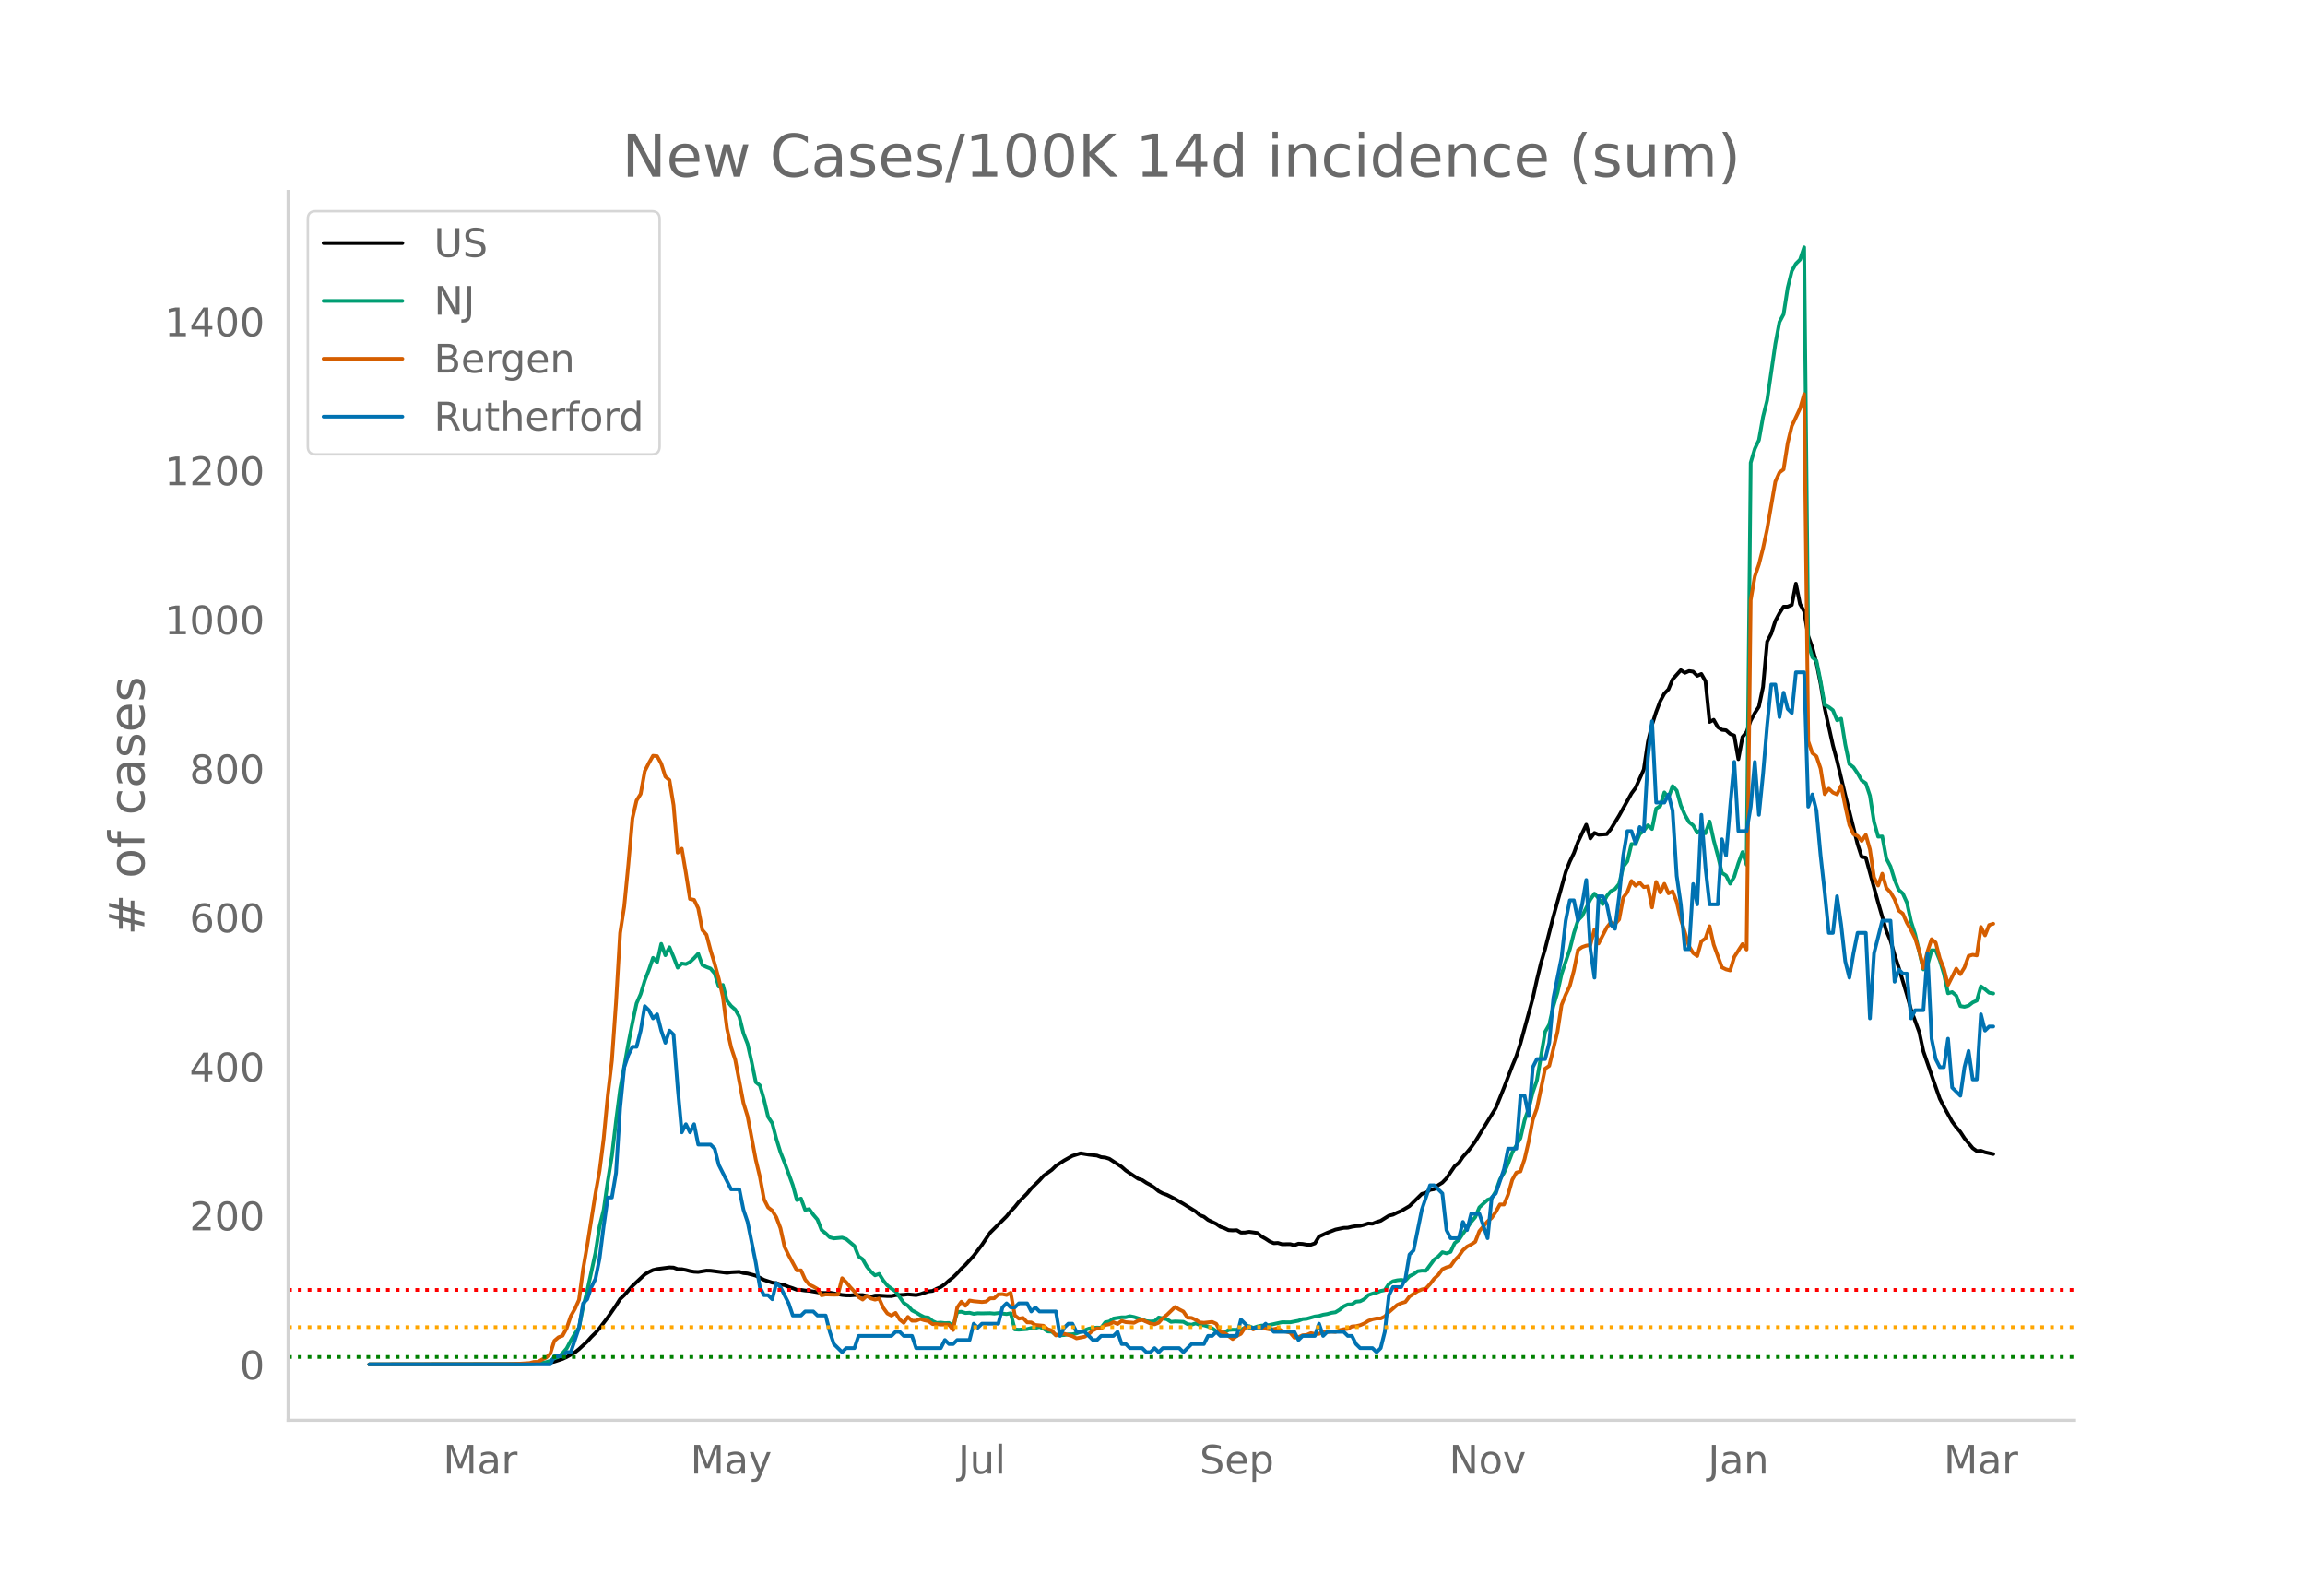 <svg height="864" viewBox="0 0 936 648" width="1248" xmlns="http://www.w3.org/2000/svg" xmlns:xlink="http://www.w3.org/1999/xlink"><defs><style>*{stroke-linecap:butt;stroke-linejoin:round}</style></defs><g id="figure_1"><path d="M0 648h936V0H0z" style="fill:#fff" id="patch_1"/><g id="axes_1"><path d="M117 576.72h725.4V77.76H117z" style="fill:none" id="patch_2"/><path clip-path="url(#pb68ba2353b)" d="m149.973 554.039 60.102-.089 6.678-.17 5.008-.273 1.67-.222 1.67-.366 3.338-1.1 1.67-.778 3.339-1.88 1.67-1.326 3.339-3.076 1.669-1.88 1.67-1.643 1.669-1.895 3.339-4.388 3.339-4.828 1.67-2.635 1.669-1.574 3.34-3.723 5.008-4.705 1.67-.982 1.669-.795 1.67-.396 5.008-.662 1.67.074 1.669.618 1.67.026 1.669.325 1.67.444 1.669.276 1.67.085 3.338-.55 1.67.038 6.678.862 1.67-.227 3.338-.173 1.67.5 1.67.167 3.338.887 3.34 1.718 3.338 1.105 1.67.217 1.67.499 1.669.313 1.67.713 1.669.536 1.67.657 1.669.012 1.67.252 1.669.133 5.008.847 1.67.026 1.67-.136 5.008.945 1.67.156 1.669.024 1.67-.149 3.338.01 3.34.664 1.669-.452 1.67-.023 3.338.213 1.67.008 1.67-.379 3.338-.15 1.67-.179 3.339.303 1.67-.378 3.338-1.116 1.67-.196 1.67-.877 1.669-.715 1.67-1.13 1.669-1.5 1.67-1.302 1.669-1.657 1.67-1.847 1.669-1.564 3.339-3.665 3.339-4.41 3.339-4.96 6.678-6.66 1.67-2.072 1.669-1.725 1.67-2.093 3.339-3.385 1.67-2.034 3.338-3.28 1.67-1.856 3.339-2.417 1.67-1.614 3.338-2.19 3.34-1.881 3.338-1.047 3.34.55 3.338.374 1.67.621 1.67.17 1.669.518 5.008 3.283 1.67 1.476 5.008 3.356 1.67.528 1.67 1.107 1.669.9 1.67 1.153 1.669 1.372 1.67.886 1.669.561 3.339 1.717 3.339 1.938 5.008 3.118 1.67 1.489 1.67.624 1.669 1.307 3.339 1.605 1.67 1.19 1.669.566 1.67.802 1.669.096 1.67-.075 1.669.974 1.67-.034 1.669-.283 3.339.47 1.67 1.405 1.669.945 1.67 1.105 1.669.696 1.67-.093 1.669.508 3.339-.03 1.67.446 1.669-.629 1.67.1 1.669.297 1.67.04 1.669-.586 1.67-2.745 3.338-1.537 3.34-1.305 3.338-.696 1.67-.043 1.67-.413 1.669-.258 1.67-.102 1.669-.432 1.67-.55 1.669.119 1.67-.688 1.669-.505 3.339-2.088 1.67-.403 1.669-.826 1.67-.69 3.339-1.968 5.008-4.943 1.67-.459 1.67-1.182 1.669-.279 1.67-1.635 1.669-1.034 1.67-1.728 3.338-4.91 1.67-1.377 1.67-2.454 1.669-1.843 1.67-2.031 1.669-2.333 8.347-13.603 3.34-8.302 3.338-8.746 1.67-4.03 1.67-5.144 5.008-18.378 1.67-7.525 1.669-6.898 1.67-5.623 3.338-13.07 5.009-18.109 1.67-4.242 1.669-3.45 1.67-4.544 3.338-7 1.67 5.6 1.67-2.249 1.669.727 3.339-.227 1.67-2.085 3.338-5.456 5.009-8.989 1.67-2.264 3.338-7.47 1.67-11.278 1.67-6.885 1.669-5.188 1.67-4.412 1.669-3.068 1.67-1.725 1.669-4.041 3.339-3.734 1.67 1.084 1.669-.723 1.67.247 1.669 1.68 1.67-.742 1.669 2.92 1.67 16.556 1.669-.869 1.67 2.962 1.669 1.112 1.67.173 1.669 1.477 1.67.681 1.669 9.585 1.67-8.985 1.669-2.03 1.67-4.642 1.669-3.076 1.67-2.579 1.669-7.995 1.67-18.406 1.669-3.251 1.67-5.185 1.669-3.123 1.67-2.637 1.669-.028 1.67-.697 1.669-8.636 1.67 8.272 1.669 2.982 1.67 10.077 1.669 4.606 1.67 6.346 1.67 8.31 1.669 10.038 3.339 15.027 1.67 6.198 3.338 13.99 5.009 19.948 1.67 5.173 1.669.257 5.008 18.285 3.34 11.532 1.669 3.89 1.67 5.8 1.669 5.083 3.339 11.098 1.67 6.094 3.338 9.112 1.67 7.788 5.008 14.506 1.67 4.751 1.67 3.255 3.338 6.034 1.67 2.275 1.67 1.916 1.669 2.562 3.339 3.995 1.67 1.191 1.669-.12 1.67.608 3.338.73h0" style="fill:none;stroke:#000;stroke-linecap:round;stroke-width:1.5" id="line2d_1"/><path clip-path="url(#pb68ba2353b)" d="m149.973 554.04 63.44-.099 5.01-.235 3.338-.579 1.67-.538 1.67-1.046 1.669-.542 1.67-1.498 1.669-1.963 1.67-3.15 1.669-2.818 1.67-2.449 1.669-8.407 1.67-6.568 3.339-15.373 1.669-10.806 1.67-6.704 1.669-11.582 1.67-10.311 1.669-14.117 1.67-12.907 3.339-18.592 1.67-8.5 1.669-7.814 1.67-3.801 1.669-5.492 1.67-4.306 1.669-4.895 1.67 1.758 1.669-7.426 1.67 4.609 1.669-3.243 1.67 3.934 1.669 4.347 1.67-1.703 1.669.272 1.67-.868 1.669-1.557 1.67-1.82 1.669 4.613 1.67.804 1.669.627 1.67 1.99 1.669 5.354 1.67-.688 1.669 6.47 1.67 2.084 1.669 1.451 1.67 2.91 1.669 6.744 1.67 4.282 1.669 7.43 1.67 8.104 1.669 1.321 1.67 5.778 1.669 7.044 1.67 2.51 1.669 6.371 1.67 5.42 1.669 4.237 3.339 9.13 1.67 6.07 1.669-.613 1.67 4.599 1.669-.304 1.67 2.29 1.669 1.948 1.67 4.245 1.669 1.352 1.67 1.618 1.669.43 3.339-.307 1.67.586 3.338 2.82 1.67 4.197 1.67 1.182 1.669 2.94 1.67 2.081 1.669 1.502 1.67-.586 1.669 2.654 1.67 2.061 1.669 1.27 1.67 1.07 3.338 4.763 1.67 1.1 1.67 1.91 1.669.856 1.67 1.035 1.669.838 1.67.198 1.669 1.42 1.67.747 1.669-.126 1.67.204 1.669-.068 1.67 1.335 1.669-5.75 1.67-.136 1.669.518 1.67-.113 1.669.45 1.67-.245 1.669.054 3.339-.078 1.67.16 1.669-.208 3.339.395 1.67-.32 1.669 6.564 1.67.102 3.339-.245 1.67-.456 1.669.006 1.67-.439 1.669.705 1.67 1.145 1.669.095 1.67 1.363 1.669.099 1.67-.09 1.669-.282 1.67-.037 1.669-.34 5.008-1.953 1.67-.306 1.67-.123 1.669.065 1.67-2.18 1.669-.362 1.67-1.199 3.338-.5h1.67l1.67-.45 1.669.334 3.339 1.042 1.67.65 1.669.134 1.67-.079 1.669-1.54 3.339.72 1.67 1.049 1.669-.164 3.339.14 1.67.933 1.669.239 1.67-.549 1.669.668 1.67.112 1.669.484 1.67.725 1.669 1.19 1.67.722 1.669-.242 1.67-.947 1.669-.126 3.339.04 1.67-.947 1.669-.541 1.67.695 1.669-.555 1.67-.365 1.669.085 3.339-.715 3.339-.736 3.339.03 3.339-.64 1.67-.65 1.669-.13 3.339-.947 1.67-.204 1.669-.508 1.67-.269 1.669-.477 1.67-.252 1.669-1.025 1.67-1.366 1.669-.767 1.67-.068 1.669-1.083 1.67-.153 1.669-.862 1.67-1.656 1.669-.59 1.67-.404 1.669-.692 1.67-.344 1.669-2.5 1.67-1.08 1.669-.389 1.67-.18 1.669.306 1.67-1.812 1.669-.787 1.67-1.216 1.67-.238 1.669.044 3.339-4.53 1.67-1.223 1.669-1.775 1.67.463 1.669-.613 1.67-3.56 1.669-1.288 1.67-2.544 1.669-2.245 1.67-2.49 1.669-1.973 1.67-3.972 3.338-3.055 1.67-.6 1.67-2.847 1.669-4.814 1.67-2.725 1.669-3.802 1.67-4.404 3.338-5.88 1.67-7.256 1.67-4.752 1.669-6.615 1.67-4.84 3.338-19.707 1.67-2.899 1.67-7.501 1.669-5.488 1.67-7.562 3.338-9.988 1.67-6.66 1.67-5.188 1.669-1.696 3.339-6.728 1.67-2.378 1.669 1.877 1.67 2.381 1.669-3.307 1.67-1.976 1.669-.848 1.67-2.082 1.669-6.939 1.67-2.231 1.669-7.024 1.67.061 1.669-4.091 1.67-1.376 1.669-2.204 1.67 1.516 1.669-8.305 1.67-1.073 1.669-5.478 1.67 2.18 1.669-4.762 1.67 1.833 1.669 6.019 1.67 3.86 1.669 2.912 1.67 1.335 1.669 2.974 1.67-1.179 1.669 1.418 1.67-4.804 1.669 7.634 1.67 6.248 1.669 6.997 1.67 1.052 1.669 3.349 1.67-2.865 1.669-5.467 1.67-4.497 1.669 5.127 1.67-163.242 1.669-5.658 1.67-3.553 1.669-9.453 1.67-6.68 3.338-22.953 1.67-8.833 1.67-3.165 1.669-10.764 1.67-6.8 1.669-2.943 1.67-1.662 1.669-4.994 1.67 160.919 1.669 5.576 1.67 1.407 1.67 8.281 1.669 9.61 1.67.896 1.669 1.274 1.67 4.067 1.669-.647 1.67 10.45 1.669 7.993 1.67 1.29 1.669 2.47 1.67 2.889 1.669 1.151 1.67 5.032 1.669 10.655 1.67 5.992 1.669-.095 1.67 8.986 1.669 3.202 1.67 5.39 1.669 4.084 1.67 1.498 1.669 3.714 1.67 7.678 1.669 5.167 3.339 14.274 1.67-1.646 1.669-6.125 1.67.045 1.669 4.026 1.67 5.56 1.669 7.838 1.67-.487 1.669 1.427 1.67 4.265 1.669.276 1.67-.467 1.669-1.288 1.67-.756 1.669-5.78 1.67 1.171 1.669 1.424 1.67.283h0" style="fill:none;stroke:#009e73;stroke-linecap:round;stroke-width:1.5" id="line2d_2"/><path clip-path="url(#pb68ba2353b)" d="m149.973 554.04 55.093-.097 5.009-.13 5.008-.325 1.67-.454 1.67-.033 1.669-.94 1.67-.747 1.669-1.558 1.67-5.29 1.669-1.429 1.67-.649 1.669-3.051 1.67-4.9 1.669-2.922 1.67-3.7 1.669-12.496 1.67-9.575 3.339-21.064 1.669-9.218 1.67-13.113 1.669-17.397 1.67-14.313 1.669-23.434 1.67-28.367 1.669-10.776 1.67-16.975 1.67-18.792 1.669-7.238 1.67-2.662 1.669-9.282 1.67-3.278 1.669-2.954 1.67.162 1.669 3.019 1.67 5.29 1.669 1.428 1.67 10.16 1.669 19.279 1.67-1.59 1.669 9.834 1.67 10.58 1.669.358 1.67 3.44 1.669 8.796 1.67 1.915 1.669 6.329 1.67 5.485 1.669 6.07 1.67 7.367 1.669 12.886 1.67 7.595 1.669 5.063 3.339 17.527 1.67 5.42 3.338 17.656 1.67 6.946 1.67 9.088 1.669 3.31 1.67 1.299 1.669 2.726 1.67 4.415 1.669 7.594 1.67 3.408 3.338 6.135 1.67-.033 1.67 3.733 1.669 2.077 1.67.779 1.669.974 1.67 2.596 1.669-.357 3.339.098 1.67-.033 1.669-6.653 1.67 1.622 1.669 2.045 1.67 1.753 1.669 2.207 1.67 1.038 1.669-1.525 1.67 1.071 1.669.487 1.67-.454 1.669 3.765 1.67 2.304 1.669.876 1.67-1.103 1.669 2.694 1.67 1.33 1.669-2.401 1.67 1.558h1.669l1.67-.714 1.669.519 1.67.357 1.669 1.2h1.67l1.669.195 1.67-.032 1.669.097 1.67 2.143 1.669-9.12 1.67-2.37 1.669 1.655 1.67-2.142 1.669.292 3.339.325 1.67-.195 1.669-1.298 1.67-.033 1.669-1.59 1.67-.098 1.669.357 1.67-.908 1.669 9.185 1.67 1.33 1.67-.291 1.669 1.785 1.67.032 1.669 1.039 3.339.324 1.67 1.364 1.669.551 1.67 2.013 1.669-.78 1.67.098 3.338.974 1.67.876 3.339-.65 1.67-1.103 1.669-1.46 1.67-.844 1.669.065 1.67-1.428 1.669-.292 1.67-.844 1.669.746 1.67-1.266 1.669.52 3.339.26 1.67-.877 1.669-.292 3.339 1.46 1.67.325 1.669-.649 1.67-1.883 1.669-1.298 3.339-3.213 1.67 1.006 1.669.844 1.67 2.467 1.669.13 1.67.746 1.669 1.071 1.67.162 3.338-.357 1.67.747 1.67 3.18 1.669.52 3.339 2.5 1.67-1.267 1.669-.844 1.67-2.564 1.669-.227 1.67 1.006 1.669-.746 1.67-.065 1.669.487 1.67.324 1.669-.13 1.67-.357 1.669 1.169 1.67.195 1.669.454 1.67 1.98 1.669-.162 1.67-.78 1.669-.13 1.67-.746 1.669.325 1.67-.033 1.669-.843 1.67.13 1.669-.195 1.67.13 1.669-.715 1.67-.389 1.669-.13 1.67-.974 1.669-.13 1.67-.389 1.669-.714 1.67-1.071 1.669-.617 1.67-.357 1.669.033 1.67-.812 1.669-1.785 3.339-2.888 1.67-.747 1.669-.487 1.67-2.207 3.339-2.207 1.67-.65 1.669-.356 1.67-1.85 1.669-2.175 1.67-1.525 1.669-2.337 1.67-.747 1.669-.486 1.67-2.37 1.669-1.72 1.67-2.37 1.669-1.46 1.67-.876 1.669-1.071 1.67-4.35 3.338-3.96 1.67-1.427 1.67-2.435 1.669-3.018 1.67.032 1.669-4.057 1.67-5.94 1.669-2.953 1.67-.487 1.669-4.998 1.67-7.206 1.669-8.795 1.67-4.642 3.338-16.098 1.67-1.136 3.339-13.795 1.67-10.938 1.669-4.154 1.67-3.538 1.669-6.296 1.67-8.374 1.669-1.136 1.67-.584 1.669-.26 1.67-6.362 1.669 5.745 3.339-6.491 1.67-2.11 1.669.747 1.67-1.883 1.669-8.893 1.67-2.24 1.669-4.511 1.67 1.947 1.669-1.266 1.67 1.818 1.669-.26 1.67 8.504 1.669-10.354 1.67 4.285 1.669-3.506 1.67 3.863 1.669-.844 1.67 4.317 1.669 7.173 1.67 5.193 1.669 5.68 1.67 2.694 1.669 1.233 1.67-5.972 1.669-1.169 1.67-4.966 1.669 7.498 3.339 9.218 1.67.811 1.669.422 1.67-5.485 3.338-5.193 1.67 2.207 1.67-141.902 1.669-9.607 1.67-4.9 1.669-6.525 1.67-7.79 3.338-19.311 1.67-3.7 1.67-1.233 1.669-10.744 1.67-6.88 3.339-7.109 1.669-5.842 1.67 140.928 1.669 4.836 1.67 1.33 1.67 4.934 1.669 10.419 1.67-2.24 1.669 1.59 1.67.747 1.669-3.505 1.67 8.276 1.669 7.66 1.67 3.7 1.669.714 1.67 2.045 1.669-2.434 1.67 5.874 1.669 11.393 1.67 3.278 1.669-4.804 1.67 5.81 1.669 1.72 1.67 2.857 1.669 4.576 1.67 1.233 1.669 3.798 1.67 2.888 1.669 3.408 1.67 5.258 1.669 6.784 1.67-6.719 1.669-5.03 1.67 1.395 1.669 6.427 1.67 4.251 1.669 6.524 3.339-6.653 1.67 2.272 1.669-2.727 1.67-4.674 1.669-.486 1.67.26 1.669-11.555 1.67 3.408 1.669-4.187 1.67-.52h0" style="fill:none;stroke:#d55e00;stroke-linecap:round;stroke-width:1.5" id="line2d_3"/><path clip-path="url(#pb68ba2353b)" d="M149.973 554.04h73.458l1.67-3.306h3.338l1.67-1.653h1.67l3.338-9.919 1.67-9.918 1.67-1.653 1.669-4.96 1.67-3.306 1.669-8.265 1.67-13.225 1.669-11.571h1.67l1.669-9.919 1.67-26.45 1.669-16.53 1.67-4.96 1.67-3.305h1.669l1.67-6.613 1.669-9.918 1.67 1.653 1.669 3.306 1.67-1.653 1.669 6.612 1.67 4.96 1.669-4.96 1.67 1.653 1.669 21.49 1.67 18.184 1.669-3.306 1.67 3.306 1.669-3.306 1.67 8.266h5.008l1.67 1.653 1.669 6.612 5.008 9.918h3.34l1.669 8.266 1.67 4.96 3.338 16.53 1.67 9.918 1.67 3.307h1.669l1.67 1.653 1.669-6.613 1.67 1.653 3.338 6.613 1.67 4.959h3.339l1.67-1.653h3.338l1.67 1.653h3.339l1.67 6.612 1.669 4.96 3.339 3.306 1.67-1.653h3.338l1.67-4.96H362l1.67-1.653h1.669l1.67 1.653h3.338l1.67 4.96h10.017l1.67-3.306 1.669 1.653h1.67l1.669-1.653h5.008l1.67-6.613 1.67 1.653 1.669-1.653h6.678l1.67-6.612 1.669-1.653 1.67 1.653h1.669l1.67-1.653h3.339l1.67 3.306 1.669-1.653 1.67 1.653h6.677l1.67 9.918 1.67-3.306 1.669-1.653h1.67l1.669 3.306h3.339l3.339 3.307h1.67l1.669-1.654h5.008l1.67-1.653 1.67 4.96h1.669l1.67 1.653h5.008l1.67 1.653h1.669l1.67-1.653 1.669 1.653 1.67-1.653h6.677l1.67 1.653 3.339-3.306h5.008l1.67-3.307h1.67l1.669-1.653 1.67 1.653h6.677l1.67-6.612 3.339 3.306h5.008l1.67-1.653 3.339 3.306h8.347l1.67 3.307 1.67-1.654h5.008l1.67-4.959 1.669 4.96 1.67-1.654h6.677l1.67 1.653h1.67l1.669 3.307 1.67 1.653h5.008l1.67 1.653 1.669-1.653 1.67-6.613 1.669-14.877 1.67-3.307h3.339l1.669-3.306 1.67-9.918 1.669-1.653 3.34-16.531 3.338-9.919h1.67l3.339 3.307 1.67 14.877 1.669 3.306h3.339l1.67-6.612 1.669 3.306 1.67-6.612h3.338l3.34 9.918 1.669-16.53 1.67-1.653 3.338-9.919 1.67-8.265h3.339l1.67-21.49h1.669l1.67 8.265 1.669-19.837 1.67-3.306h3.338l1.67-6.612 1.67-18.184 3.338-16.531 1.67-14.878 1.67-8.265h1.669l1.67 8.265 1.669-6.612 1.67-9.919 1.669 28.103 1.67 11.571 1.669-33.061h1.67l1.669 3.306 1.67 8.265 1.669 1.653 1.67-13.224 1.669-16.531 1.67-9.919h1.669l1.67 4.96 1.669-6.613 1.67 1.653 1.669-29.755 1.67-14.878 1.669 33.062h3.339l1.67-3.306 1.669 6.612 1.67 26.45 1.669 11.57 1.67 18.185h1.669l1.67-26.45 1.669 8.266 1.67-36.368 1.669 21.49 1.67 14.878h3.338l1.67-26.45 1.67 6.613 1.669-19.837 1.67-18.184 1.669 28.102h3.339l1.67-9.918 1.669-18.184 1.67 21.49 1.669-16.53 1.67-19.838 1.669-16.53h1.67l1.669 13.224 1.67-9.918 1.669 6.612 1.67 1.653 1.669-16.53h3.339l1.67 54.55 1.669-4.958 1.67 6.612 1.67 18.184 1.669 14.878 1.67 16.53h1.669l1.67-14.877 1.669 11.571 1.67 14.878 1.669 6.612 1.67-9.918 1.669-8.266h3.339l1.67 34.715 1.669-26.45 3.339-13.224h3.339l1.67 24.796 1.669-4.959 1.67 1.653h1.669l1.67 18.184 1.669-3.306h3.339l1.67-23.143 1.669 34.714 1.67 8.266 1.669 3.306h1.67l1.669-11.572 1.67 19.837 3.338 3.307 1.67-11.572 1.67-6.612 1.669 11.571h1.67l1.669-26.449 1.67 6.612 1.669-1.653h1.67" style="fill:none;stroke:#0072b2;stroke-linecap:round;stroke-width:1.5" id="line2d_4"/><path clip-path="url(#pb68ba2353b)" d="M117 551.014h725.4" style="fill:none;stroke:green;stroke-dasharray:1.5,2.475;stroke-dashoffset:0;stroke-width:1.5" id="line2d_5"/><path clip-path="url(#pb68ba2353b)" d="M117 538.912h725.4" style="fill:none;stroke:orange;stroke-dasharray:1.5,2.475;stroke-dashoffset:0;stroke-width:1.5" id="line2d_6"/><path clip-path="url(#pb68ba2353b)" d="M117 523.784h725.4" style="fill:none;stroke:red;stroke-dasharray:1.5,2.475;stroke-dashoffset:0;stroke-width:1.5" id="line2d_7"/><path d="M117 576.72V77.76" style="fill:none;stroke:#d3d3d3;stroke-linecap:square;stroke-linejoin:miter;stroke-width:1.25" id="patch_3"/><path d="M117 576.72h725.4" style="fill:none;stroke:#d3d3d3;stroke-linecap:square;stroke-linejoin:miter;stroke-width:1.25" id="patch_4"/><g id="matplotlib.axis_1"><g id="xtick_1"><g style="fill:#696969" transform="matrix(.16 0 0 -.16 179.956 598.378)" id="text_1"><defs><path d="M9.813 72.906h14.703l18.593-49.61 18.703 49.61h14.704V0H66.89v64.016l-18.797-50h-9.907l-18.796 50V0H9.813z" id="DejaVuSans-77"/><path d="M34.281 27.484q-10.89 0-15.093-2.484-4.204-2.484-4.204-8.5 0-4.781 3.157-7.594 3.156-2.797 8.562-2.797 7.485 0 12 5.297 4.516 5.297 4.516 14.078v2zm17.922 3.72V0H43.22v8.297Q40.14 3.328 35.547.953q-4.594-2.375-11.234-2.375-8.391 0-13.36 4.719Q6 8.016 6 15.922q0 9.219 6.172 13.906 6.187 4.688 18.437 4.688h12.61v.89q0 6.203-4.078 9.594-4.078 3.39-11.453 3.39-4.688 0-9.141-1.124-4.438-1.125-8.531-3.375v8.312q4.921 1.906 9.562 2.844 4.64.953 9.031.953 11.875 0 17.735-6.156 5.86-6.14 5.86-18.64z" id="DejaVuSans-97"/><path d="M41.11 46.297q-1.516.875-3.297 1.281Q36.03 48 33.89 48q-7.625 0-11.703-4.953-4.079-4.953-4.079-14.234V0H9.08v54.688h9.03v-8.5q2.844 4.984 7.375 7.39Q30.031 56 36.531 56q.922 0 2.047-.125 1.125-.11 2.484-.36z" id="DejaVuSans-114"/></defs><use xlink:href="#DejaVuSans-77"/><use x="86.279" xlink:href="#DejaVuSans-97"/><use x="147.559" xlink:href="#DejaVuSans-114"/></g></g><g id="xtick_2"><g style="fill:#696969" transform="matrix(.16 0 0 -.16 280.35 598.378)" id="text_2"><defs><path d="M32.172-5.078q-3.797-9.766-7.422-12.735-3.61-2.984-9.656-2.984H7.906v7.516h5.282q3.703 0 5.75 1.765Q21-9.766 23.483-3.219l1.61 4.094-22.11 53.813H12.5l17.094-42.766 17.093 42.766h9.516z" id="DejaVuSans-121"/></defs><use xlink:href="#DejaVuSans-77"/><use x="86.279" xlink:href="#DejaVuSans-97"/><use x="147.559" xlink:href="#DejaVuSans-121"/></g></g><g id="xtick_3"><g style="fill:#696969" transform="matrix(.16 0 0 -.16 389.076 598.378)" id="text_3"><defs><path d="M9.813 72.906h9.859V5.078q0-13.187-5-19.14-5-5.954-16.094-5.954h-3.75v8.297h3.078q6.531 0 9.219 3.672Q9.813-4.39 9.813 5.078z" id="DejaVuSans-74"/><path d="M8.5 21.578v33.11h8.984V21.922q0-7.766 3.016-11.656 3.031-3.875 9.094-3.875 7.265 0 11.484 4.64 4.234 4.64 4.234 12.656v31h8.985V0h-8.984v8.406Q42.047 3.422 37.718 1q-4.313-2.422-10.032-2.422-9.421 0-14.312 5.86Q8.5 10.296 8.5 21.578zM31.11 56z" id="DejaVuSans-117"/><path d="M9.422 75.984h8.984V0H9.422z" id="DejaVuSans-108"/></defs><use xlink:href="#DejaVuSans-74"/><use x="29.492" xlink:href="#DejaVuSans-117"/><use x="92.871" xlink:href="#DejaVuSans-108"/></g></g><g id="xtick_4"><g style="fill:#696969" transform="matrix(.16 0 0 -.16 487.158 598.378)" id="text_4"><defs><path d="M53.516 70.516V60.89q-5.61 2.687-10.594 4-4.984 1.328-9.625 1.328-8.047 0-12.422-3.125t-4.375-8.89q0-4.845 2.906-7.313 2.907-2.453 11.016-3.97l5.953-1.218q11.031-2.11 16.281-7.406 5.25-5.297 5.25-14.172 0-10.61-7.11-16.078-7.093-5.469-20.812-5.469-5.172 0-11.015 1.172Q13.14.922 6.89 3.219v10.156q6-3.36 11.765-5.078 5.766-1.703 11.328-1.703 8.438 0 13.032 3.312 4.593 3.328 4.593 9.485 0 5.359-3.297 8.39-3.296 3.032-10.812 4.547L27.484 33.5q-11.03 2.188-15.968 6.875-4.922 4.688-4.922 13.047 0 9.672 6.812 15.234 6.813 5.563 18.766 5.563 5.14 0 10.453-.938 5.328-.922 10.89-2.765z" id="DejaVuSans-83"/><path d="M56.203 29.594v-4.39H14.891q.593-9.282 5.593-14.142 5-4.859 13.938-4.859 5.172 0 10.031 1.266 4.86 1.265 9.656 3.812v-8.5Q49.266.734 44.187-.344 39.11-1.422 33.892-1.422q-13.094 0-20.735 7.61-7.64 7.625-7.64 20.625 0 13.421 7.25 21.296Q20.016 56 32.328 56q11.031 0 17.453-7.11 6.422-7.093 6.422-19.296zm-8.984 2.64q-.094 7.36-4.125 11.75-4.032 4.407-10.672 4.407-7.516 0-12.031-4.25-4.516-4.25-5.203-11.97z" id="DejaVuSans-101"/><path d="M18.11 8.203v-29H9.077v75.484h9.031v-8.296q2.844 4.875 7.157 7.234Q29.594 56 35.594 56q9.968 0 16.187-7.906 6.235-7.907 6.235-20.797T51.78 6.484q-6.218-7.906-16.187-7.906-6 0-10.328 2.375-4.313 2.375-7.157 7.25zm30.578 19.094q0 9.906-4.079 15.547-4.078 5.64-11.203 5.64-7.14 0-11.218-5.64-4.079-5.64-4.079-15.547 0-9.906 4.078-15.547 4.079-5.64 11.22-5.64 7.124 0 11.202 5.64t4.078 15.547z" id="DejaVuSans-112"/></defs><use xlink:href="#DejaVuSans-83"/><use x="63.477" xlink:href="#DejaVuSans-101"/><use x="125" xlink:href="#DejaVuSans-112"/></g></g><g id="xtick_5"><g style="fill:#696969" transform="matrix(.16 0 0 -.16 588.463 598.378)" id="text_5"><defs><path d="M9.813 72.906h13.28l32.329-60.984v60.984h9.562V0h-13.28L19.39 60.984V0H9.813z" id="DejaVuSans-78"/><path d="M30.61 48.39q-7.22 0-11.422-5.64-4.204-5.64-4.204-15.453 0-9.813 4.172-15.453 4.188-5.64 11.453-5.64 7.188 0 11.375 5.655 4.203 5.672 4.203 15.438 0 9.719-4.203 15.406-4.187 5.688-11.375 5.688zm0 7.61q11.718 0 18.406-7.625 6.703-7.61 6.703-21.078 0-13.422-6.703-21.078-6.688-7.64-18.407-7.64-11.765 0-18.437 7.64-6.656 7.656-6.656 21.078 0 13.469 6.656 21.078Q18.844 56 30.609 56z" id="DejaVuSans-111"/><path d="M2.984 54.688H12.5L29.594 8.797l17.093 45.89h9.516L35.687 0H23.485z" id="DejaVuSans-118"/></defs><use xlink:href="#DejaVuSans-78"/><use x="74.805" xlink:href="#DejaVuSans-111"/><use x="135.986" xlink:href="#DejaVuSans-118"/></g></g><g id="xtick_6"><g style="fill:#696969" transform="matrix(.16 0 0 -.16 693.585 598.378)" id="text_6"><defs><path d="M54.89 33.016V0h-8.984v32.719q0 7.765-3.031 11.61-3.031 3.858-9.078 3.858-7.281 0-11.484-4.64-4.204-4.625-4.204-12.64V0H9.08v54.688h9.03v-8.5q3.235 4.937 7.594 7.374Q30.078 56 35.797 56q9.422 0 14.25-5.828 4.844-5.828 4.844-17.156z" id="DejaVuSans-110"/></defs><use xlink:href="#DejaVuSans-74"/><use x="29.492" xlink:href="#DejaVuSans-97"/><use x="90.771" xlink:href="#DejaVuSans-110"/></g></g><g id="xtick_7"><g style="fill:#696969" transform="matrix(.16 0 0 -.16 789.325 598.378)" id="text_7"><use xlink:href="#DejaVuSans-77"/><use x="86.279" xlink:href="#DejaVuSans-97"/><use x="147.559" xlink:href="#DejaVuSans-114"/></g></g></g><g id="matplotlib.axis_2"><g id="ytick_1"><g style="fill:#696969" transform="matrix(.16 0 0 -.16 97.32 560.119)" id="text_8"><defs><path d="M31.781 66.406q-7.61 0-11.453-7.5Q16.5 51.422 16.5 36.375q0-14.984 3.828-22.484 3.844-7.5 11.453-7.5 7.672 0 11.5 7.5 3.844 7.5 3.844 22.484 0 15.047-3.844 22.531-3.828 7.5-11.5 7.5zm0 7.813q12.266 0 18.735-9.703 6.468-9.688 6.468-28.141 0-18.406-6.468-28.11-6.47-9.687-18.735-9.687-12.25 0-18.718 9.688-6.47 9.703-6.47 28.109 0 18.453 6.47 28.14Q19.53 74.22 31.78 74.22z" id="DejaVuSans-48"/></defs><use xlink:href="#DejaVuSans-48"/></g></g><g id="ytick_2"><g style="fill:#696969" transform="matrix(.16 0 0 -.16 76.96 499.606)" id="text_9"><defs><path d="M19.188 8.297h34.421V0H7.33v8.297q5.609 5.812 15.296 15.594 9.703 9.797 12.188 12.64 4.734 5.313 6.609 9 1.89 3.688 1.89 7.25 0 5.813-4.078 9.469-4.078 3.672-10.625 3.672-4.64 0-9.797-1.61-5.14-1.609-11-4.89v9.969Q13.767 71.78 18.938 73q5.188 1.219 9.485 1.219 11.328 0 18.062-5.672 6.735-5.656 6.735-15.125 0-4.5-1.688-8.531-1.672-4.016-6.125-9.485-1.218-1.422-7.765-8.187-6.532-6.766-18.453-18.922z" id="DejaVuSans-50"/></defs><use xlink:href="#DejaVuSans-50"/><use x="63.623" xlink:href="#DejaVuSans-48"/><use x="127.246" xlink:href="#DejaVuSans-48"/></g></g><g id="ytick_3"><g style="fill:#696969" transform="matrix(.16 0 0 -.16 76.96 439.093)" id="text_10"><defs><path d="M37.797 64.313 12.89 25.39h24.906zm-2.594 8.593H47.61V25.391h10.407v-8.203H47.609V0h-9.812v17.188H4.89v9.515z" id="DejaVuSans-52"/></defs><use xlink:href="#DejaVuSans-52"/><use x="63.623" xlink:href="#DejaVuSans-48"/><use x="127.246" xlink:href="#DejaVuSans-48"/></g></g><g id="ytick_4"><g style="fill:#696969" transform="matrix(.16 0 0 -.16 76.96 378.58)" id="text_11"><defs><path d="M33.016 40.375q-6.641 0-10.532-4.547-3.875-4.531-3.875-12.437 0-7.86 3.875-12.438 3.891-4.562 10.532-4.562 6.64 0 10.515 4.562 3.875 4.578 3.875 12.438 0 7.906-3.875 12.437-3.875 4.547-10.515 4.547zm19.578 30.922v-8.984q-3.719 1.75-7.5 2.671-3.782.938-7.5.938-9.766 0-14.922-6.594-5.14-6.594-5.875-19.922 2.875 4.25 7.219 6.516 4.359 2.266 9.578 2.266 10.984 0 17.36-6.672 6.374-6.657 6.374-18.125 0-11.235-6.64-18.032-6.641-6.78-17.672-6.78-12.657 0-19.344 9.687-6.688 9.703-6.688 28.109 0 17.281 8.204 27.563 8.203 10.28 22.015 10.28 3.719 0 7.5-.734t7.89-2.187z" id="DejaVuSans-54"/></defs><use xlink:href="#DejaVuSans-54"/><use x="63.623" xlink:href="#DejaVuSans-48"/><use x="127.246" xlink:href="#DejaVuSans-48"/></g></g><g id="ytick_5"><g style="fill:#696969" transform="matrix(.16 0 0 -.16 76.96 318.068)" id="text_12"><defs><path d="M31.781 34.625q-7.031 0-11.062-3.766-4.016-3.765-4.016-10.343 0-6.594 4.016-10.36Q24.75 6.391 31.78 6.391q7.032 0 11.078 3.78 4.063 3.798 4.063 10.345 0 6.578-4.031 10.343-4.016 3.766-11.11 3.766zm-9.86 4.188q-6.343 1.562-9.89 5.906Q8.5 49.079 8.5 55.329q0 8.733 6.219 13.812 6.234 5.078 17.062 5.078 10.89 0 17.094-5.078 6.203-5.079 6.203-13.813 0-6.25-3.547-10.61-3.531-4.343-9.828-5.906 7.125-1.656 11.094-6.5 3.984-4.828 3.984-11.796 0-10.61-6.468-16.282-6.47-5.656-18.532-5.656-12.047 0-18.531 5.656-6.469 5.672-6.469 16.282 0 6.968 4 11.797 4.016 4.843 11.14 6.5zM18.314 54.39q0-5.657 3.53-8.828 3.548-3.172 9.938-3.172 6.36 0 9.938 3.172 3.593 3.171 3.593 8.828 0 5.672-3.593 8.843-3.578 3.172-9.938 3.172-6.39 0-9.937-3.172-3.532-3.172-3.532-8.843z" id="DejaVuSans-56"/></defs><use xlink:href="#DejaVuSans-56"/><use x="63.623" xlink:href="#DejaVuSans-48"/><use x="127.246" xlink:href="#DejaVuSans-48"/></g></g><g id="ytick_6"><g style="fill:#696969" transform="matrix(.16 0 0 -.16 66.78 257.555)" id="text_13"><defs><path d="M12.406 8.297h16.11v55.625l-17.532-3.516v8.985l17.438 3.515h9.86V8.296H54.39V0H12.406z" id="DejaVuSans-49"/></defs><use xlink:href="#DejaVuSans-49"/><use x="63.623" xlink:href="#DejaVuSans-48"/><use x="127.246" xlink:href="#DejaVuSans-48"/><use x="190.869" xlink:href="#DejaVuSans-48"/></g></g><g id="ytick_7"><g style="fill:#696969" transform="matrix(.16 0 0 -.16 66.78 197.043)" id="text_14"><use xlink:href="#DejaVuSans-49"/><use x="63.623" xlink:href="#DejaVuSans-50"/><use x="127.246" xlink:href="#DejaVuSans-48"/><use x="190.869" xlink:href="#DejaVuSans-48"/></g></g><g id="ytick_8"><g style="fill:#696969" transform="matrix(.16 0 0 -.16 66.78 136.53)" id="text_15"><use xlink:href="#DejaVuSans-49"/><use x="63.623" xlink:href="#DejaVuSans-52"/><use x="127.246" xlink:href="#DejaVuSans-48"/><use x="190.869" xlink:href="#DejaVuSans-48"/></g></g><g style="fill:#696969" transform="matrix(0 -.2 -.2 0 58.62 379.813)" id="text_16"><defs><path d="M51.125 44H36.922l-4.11-16.313h14.313zm-7.328 27.781-5.078-20.265h14.265L58.11 71.78h7.813L60.89 51.516h15.234V44h-17.14l-4-16.313h15.53V20.22H53.079L48 0h-7.813l5.032 20.219H30.906L25.875 0h-7.86l5.079 20.219H7.719v7.468h17.187L29 44H13.281v7.516h17.625l4.985 20.265z" id="DejaVuSans-35"/><path d="M37.11 75.984V68.5h-8.594q-4.828 0-6.72-1.953-1.874-1.953-1.874-7.031v-4.828h14.797v-6.985H19.922V0H10.89v47.703H2.297v6.984h8.594V58.5q0 9.125 4.25 13.297 4.25 4.187 13.468 4.187z" id="DejaVuSans-102"/><path d="M48.781 52.594v-8.407q-3.812 2.11-7.64 3.157-3.828 1.047-7.735 1.047-8.75 0-13.593-5.547-4.829-5.532-4.829-15.547 0-10.016 4.829-15.563 4.843-5.53 13.593-5.53 3.907 0 7.735 1.046 3.828 1.047 7.64 3.156V2.094Q45.016.344 40.984-.531q-4.015-.89-8.562-.89-12.36 0-19.64 7.765-7.266 7.765-7.266 20.953 0 13.375 7.343 21.031Q20.22 56 33.016 56q4.14 0 8.093-.86 3.953-.843 7.672-2.546z" id="DejaVuSans-99"/><path d="M44.281 53.078v-8.5q-3.797 1.953-7.906 2.922-4.094.984-8.5.984-6.688 0-10.031-2.047-3.344-2.046-3.344-6.156 0-3.125 2.39-4.906 2.391-1.781 9.626-3.39l3.078-.688q9.562-2.047 13.593-5.781 4.032-3.735 4.032-10.422 0-7.625-6.032-12.078-6.03-4.438-16.578-4.438-4.39 0-9.156.86Q10.688.296 5.422 2v9.281q4.984-2.594 9.812-3.89 4.829-1.282 9.579-1.282 6.343 0 9.75 2.172 3.421 2.172 3.421 6.125 0 3.656-2.468 5.61-2.453 1.953-10.813 3.765l-3.125.735q-8.344 1.75-12.062 5.39-3.704 3.64-3.704 9.985 0 7.718 5.47 11.906Q16.75 56 26.811 56q4.97 0 9.36-.734 4.406-.72 8.11-2.188z" id="DejaVuSans-115"/></defs><use xlink:href="#DejaVuSans-35"/><use x="83.789" xlink:href="#DejaVuSans-32"/><use x="115.576" xlink:href="#DejaVuSans-111"/><use x="176.758" xlink:href="#DejaVuSans-102"/><use x="211.963" xlink:href="#DejaVuSans-32"/><use x="243.75" xlink:href="#DejaVuSans-99"/><use x="298.73" xlink:href="#DejaVuSans-97"/><use x="360.01" xlink:href="#DejaVuSans-115"/><use x="412.109" xlink:href="#DejaVuSans-101"/><use x="473.633" xlink:href="#DejaVuSans-115"/></g></g><g style="fill:#696969" transform="matrix(.24 0 0 -.24 252.577 71.76)" id="text_17"><defs><path d="M4.203 54.688h8.985l11.234-42.672 11.172 42.672h10.593l11.235-42.672 11.187 42.672h8.985L63.28 0H52.688L40.922 44.828 29.109 0H18.5z" id="DejaVuSans-119"/><path d="M64.406 67.281v-10.39q-4.984 4.64-10.625 6.922-5.64 2.296-11.984 2.296-12.5 0-19.14-7.64-6.641-7.64-6.641-22.094 0-14.406 6.64-22.047 6.64-7.64 19.14-7.64 6.345 0 11.985 2.296 5.64 2.297 10.625 6.938V5.609Q59.234 2.094 53.437.33q-5.78-1.75-12.218-1.75-16.563 0-26.094 10.124-9.516 10.14-9.516 27.672 0 17.578 9.516 27.703 9.531 10.14 26.094 10.14 6.531 0 12.312-1.734 5.797-1.734 10.875-5.203z" id="DejaVuSans-67"/><path d="M25.39 72.906h8.297L8.297-9.28H0z" id="DejaVuSans-47"/><path d="M9.813 72.906h9.859V42.094L52.39 72.906h12.703L28.906 38.922 67.672 0H54.688L19.672 35.11V0h-9.86z" id="DejaVuSans-75"/><path d="M45.406 46.39v29.594h8.985V0h-8.985v8.203Q42.578 3.328 38.25.953q-4.313-2.375-10.375-2.375-9.906 0-16.14 7.906-6.22 7.922-6.22 20.813 0 12.89 6.22 20.797Q17.968 56 27.874 56q6.063 0 10.375-2.375 4.328-2.36 7.156-7.234zm-30.61-19.093q0-9.906 4.079-15.547 4.078-5.64 11.203-5.64 7.125 0 11.219 5.64 4.11 5.64 4.11 15.547 0 9.906-4.11 15.547-4.094 5.64-11.219 5.64-7.125 0-11.203-5.64-4.078-5.64-4.078-15.547z" id="DejaVuSans-100"/><path d="M9.422 54.688h8.984V0H9.422zm0 21.296h8.984v-11.39H9.422z" id="DejaVuSans-105"/><path d="M31 75.875q-6.531-11.219-9.719-22.219-3.172-10.984-3.172-22.265 0-11.266 3.203-22.328Q24.517-2 31-13.188h-7.813Q15.875-1.704 12.235 9.375q-3.64 11.078-3.64 22.016 0 10.89 3.61 21.922 3.624 11.046 10.983 22.562z" id="DejaVuSans-40"/><path d="M52 44.188q3.375 6.062 8.063 8.937Q64.75 56 71.093 56q8.548 0 13.188-5.984 4.64-5.97 4.64-17V0h-9.03v32.719q0 7.86-2.797 11.656-2.781 3.813-8.485 3.813-6.984 0-11.046-4.641-4.047-4.625-4.047-12.64V0h-9.032v32.719q0 7.906-2.78 11.687-2.782 3.782-8.595 3.782-6.89 0-10.953-4.657-4.047-4.656-4.047-12.625V0H9.08v54.688h9.03v-8.5q3.078 5.03 7.375 7.421Q29.781 56 35.687 56q5.97 0 10.141-3.031Q50 49.953 52 44.187z" id="DejaVuSans-109"/><path d="M8.016 75.875h7.812q7.313-11.516 10.953-22.563 3.64-11.03 3.64-21.921 0-10.938-3.64-22.016-3.64-11.078-10.953-22.563H8.016Q14.5-2 17.703 9.063q3.203 11.063 3.203 22.329 0 11.28-3.203 22.265-3.203 11-9.687 22.219z" id="DejaVuSans-41"/></defs><use xlink:href="#DejaVuSans-78"/><use x="74.805" xlink:href="#DejaVuSans-101"/><use x="136.328" xlink:href="#DejaVuSans-119"/><use x="218.115" xlink:href="#DejaVuSans-32"/><use x="249.902" xlink:href="#DejaVuSans-67"/><use x="319.727" xlink:href="#DejaVuSans-97"/><use x="381.006" xlink:href="#DejaVuSans-115"/><use x="433.105" xlink:href="#DejaVuSans-101"/><use x="494.629" xlink:href="#DejaVuSans-115"/><use x="546.729" xlink:href="#DejaVuSans-47"/><use x="580.42" xlink:href="#DejaVuSans-49"/><use x="644.043" xlink:href="#DejaVuSans-48"/><use x="707.666" xlink:href="#DejaVuSans-48"/><use x="771.289" xlink:href="#DejaVuSans-75"/><use x="836.865" xlink:href="#DejaVuSans-32"/><use x="868.652" xlink:href="#DejaVuSans-49"/><use x="932.275" xlink:href="#DejaVuSans-52"/><use x="995.898" xlink:href="#DejaVuSans-100"/><use x="1059.375" xlink:href="#DejaVuSans-32"/><use x="1091.162" xlink:href="#DejaVuSans-105"/><use x="1118.945" xlink:href="#DejaVuSans-110"/><use x="1182.324" xlink:href="#DejaVuSans-99"/><use x="1237.305" xlink:href="#DejaVuSans-105"/><use x="1265.088" xlink:href="#DejaVuSans-100"/><use x="1328.564" xlink:href="#DejaVuSans-101"/><use x="1390.088" xlink:href="#DejaVuSans-110"/><use x="1453.467" xlink:href="#DejaVuSans-99"/><use x="1508.447" xlink:href="#DejaVuSans-101"/><use x="1569.971" xlink:href="#DejaVuSans-32"/><use x="1601.758" xlink:href="#DejaVuSans-40"/><use x="1640.771" xlink:href="#DejaVuSans-115"/><use x="1692.871" xlink:href="#DejaVuSans-117"/><use x="1756.25" xlink:href="#DejaVuSans-109"/><use x="1853.662" xlink:href="#DejaVuSans-41"/></g><g id="legend_1"><path d="M128.2 184.5h136.45q3.2 0 3.2-3.2V88.96q0-3.2-3.2-3.2H128.2q-3.2 0-3.2 3.2v92.34q0 3.2 3.2 3.2z" style="fill:none;opacity:.8;stroke:#ccc;stroke-linejoin:miter" id="patch_5"/><path d="M131.4 98.718h32" style="fill:none;stroke:#000;stroke-linecap:round;stroke-width:1.5" id="line2d_8"/><g style="fill:#696969" transform="matrix(.16 0 0 -.16 176.2 104.317)" id="text_18"><defs><path d="M8.688 72.906h9.921V28.61q0-11.718 4.235-16.875 4.25-5.14 13.781-5.14 9.469 0 13.719 5.14 4.25 5.157 4.25 16.875v44.297H64.5V27.391q0-14.25-7.063-21.532-7.046-7.28-20.812-7.28-13.828 0-20.89 7.28-7.047 7.282-7.047 21.532z" id="DejaVuSans-85"/></defs><use xlink:href="#DejaVuSans-85"/><use x="73.193" xlink:href="#DejaVuSans-83"/></g><path d="M131.4 122.203h32" style="fill:none;stroke:#009e73;stroke-linecap:round;stroke-width:1.5" id="line2d_10"/><g style="fill:#696969" transform="matrix(.16 0 0 -.16 176.2 127.802)" id="text_19"><use xlink:href="#DejaVuSans-78"/><use x="74.805" xlink:href="#DejaVuSans-74"/></g><path d="M131.4 145.688h32" style="fill:none;stroke:#d55e00;stroke-linecap:round;stroke-width:1.5" id="line2d_12"/><g style="fill:#696969" transform="matrix(.16 0 0 -.16 176.2 151.287)" id="text_20"><defs><path d="M19.672 34.813V8.108H35.5q7.953 0 11.781 3.297 3.844 3.297 3.844 10.078 0 6.844-3.844 10.078-3.828 3.25-11.781 3.25zm0 29.984V42.828h14.61q7.218 0 10.75 2.703 3.546 2.719 3.546 8.282 0 5.515-3.547 8.25-3.531 2.734-10.75 2.734zm-9.86 8.11h25.204q11.28 0 17.375-4.688Q58.5 63.53 58.5 54.89q0-6.703-3.125-10.657-3.125-3.953-9.188-4.922 7.282-1.562 11.313-6.53 4.031-4.954 4.031-12.376 0-9.765-6.64-15.093Q48.25 0 35.984 0H9.812z" id="DejaVuSans-66"/><path d="M45.406 27.984q0 9.766-4.031 15.125-4.016 5.375-11.297 5.375-7.219 0-11.25-5.375-4.031-5.359-4.031-15.125 0-9.718 4.031-15.093t11.25-5.375q7.281 0 11.297 5.375 4.031 5.375 4.031 15.093zm8.985-21.203q0-13.953-6.203-20.765Q42-20.797 29.203-20.797q-4.734 0-8.937.703-4.203.703-8.157 2.172v8.735q3.954-2.141 7.813-3.157 3.86-1.031 7.86-1.031 8.843 0 13.234 4.61 4.39 4.609 4.39 13.937v4.453q-2.781-4.844-7.125-7.234Q33.938 0 27.875 0 17.828 0 11.672 7.656q-6.156 7.672-6.156 20.328 0 12.688 6.156 20.344Q17.828 56 27.875 56q6.063 0 10.406-2.39 4.344-2.391 7.125-7.22v8.297h8.985z" id="DejaVuSans-103"/></defs><use xlink:href="#DejaVuSans-66"/><use x="68.604" xlink:href="#DejaVuSans-101"/><use x="130.127" xlink:href="#DejaVuSans-114"/><use x="169.49" xlink:href="#DejaVuSans-103"/><use x="232.967" xlink:href="#DejaVuSans-101"/><use x="294.49" xlink:href="#DejaVuSans-110"/></g><path d="M131.4 169.173h32" style="fill:none;stroke:#0072b2;stroke-linecap:round;stroke-width:1.5" id="line2d_14"/><g style="fill:#696969" transform="matrix(.16 0 0 -.16 176.2 174.773)" id="text_21"><defs><path d="M44.39 34.188q3.172-1.079 6.172-4.594 3-3.516 6.032-9.672L66.609 0H56l-9.313 18.703q-3.624 7.328-7.015 9.719-3.39 2.39-9.25 2.39h-10.75V0h-9.86v72.906h22.266q12.5 0 18.656-5.234 6.157-5.219 6.157-15.766 0-6.89-3.203-11.437-3.204-4.532-9.297-6.282zM19.673 64.797V38.922h12.406q7.125 0 10.766 3.297 3.64 3.297 3.64 9.687 0 6.39-3.64 9.64-3.64 3.25-10.766 3.25z" id="DejaVuSans-82"/><path d="M18.313 70.219V54.688h18.5v-6.985h-18.5V18.016q0-6.688 1.828-8.594 1.828-1.906 7.453-1.906h9.218V0h-9.218q-10.407 0-14.36 3.875-3.953 3.89-3.953 14.14v29.688H2.687v6.984h6.594V70.22z" id="DejaVuSans-116"/><path d="M54.89 33.016V0h-8.984v32.719q0 7.765-3.031 11.61-3.031 3.858-9.078 3.858-7.281 0-11.484-4.64-4.204-4.625-4.204-12.64V0H9.08v75.984h9.03V46.188q3.235 4.937 7.594 7.374Q30.078 56 35.797 56q9.422 0 14.25-5.828 4.844-5.828 4.844-17.156z" id="DejaVuSans-104"/></defs><use xlink:href="#DejaVuSans-82"/><use x="64.982" xlink:href="#DejaVuSans-117"/><use x="128.361" xlink:href="#DejaVuSans-116"/><use x="167.57" xlink:href="#DejaVuSans-104"/><use x="230.949" xlink:href="#DejaVuSans-101"/><use x="292.473" xlink:href="#DejaVuSans-114"/><use x="333.586" xlink:href="#DejaVuSans-102"/><use x="368.791" xlink:href="#DejaVuSans-111"/><use x="429.973" xlink:href="#DejaVuSans-114"/><use x="469.336" xlink:href="#DejaVuSans-100"/></g></g></g></g><defs><clipPath id="pb68ba2353b"><path d="M117 77.76h725.4v498.96H117z"/></clipPath></defs></svg>